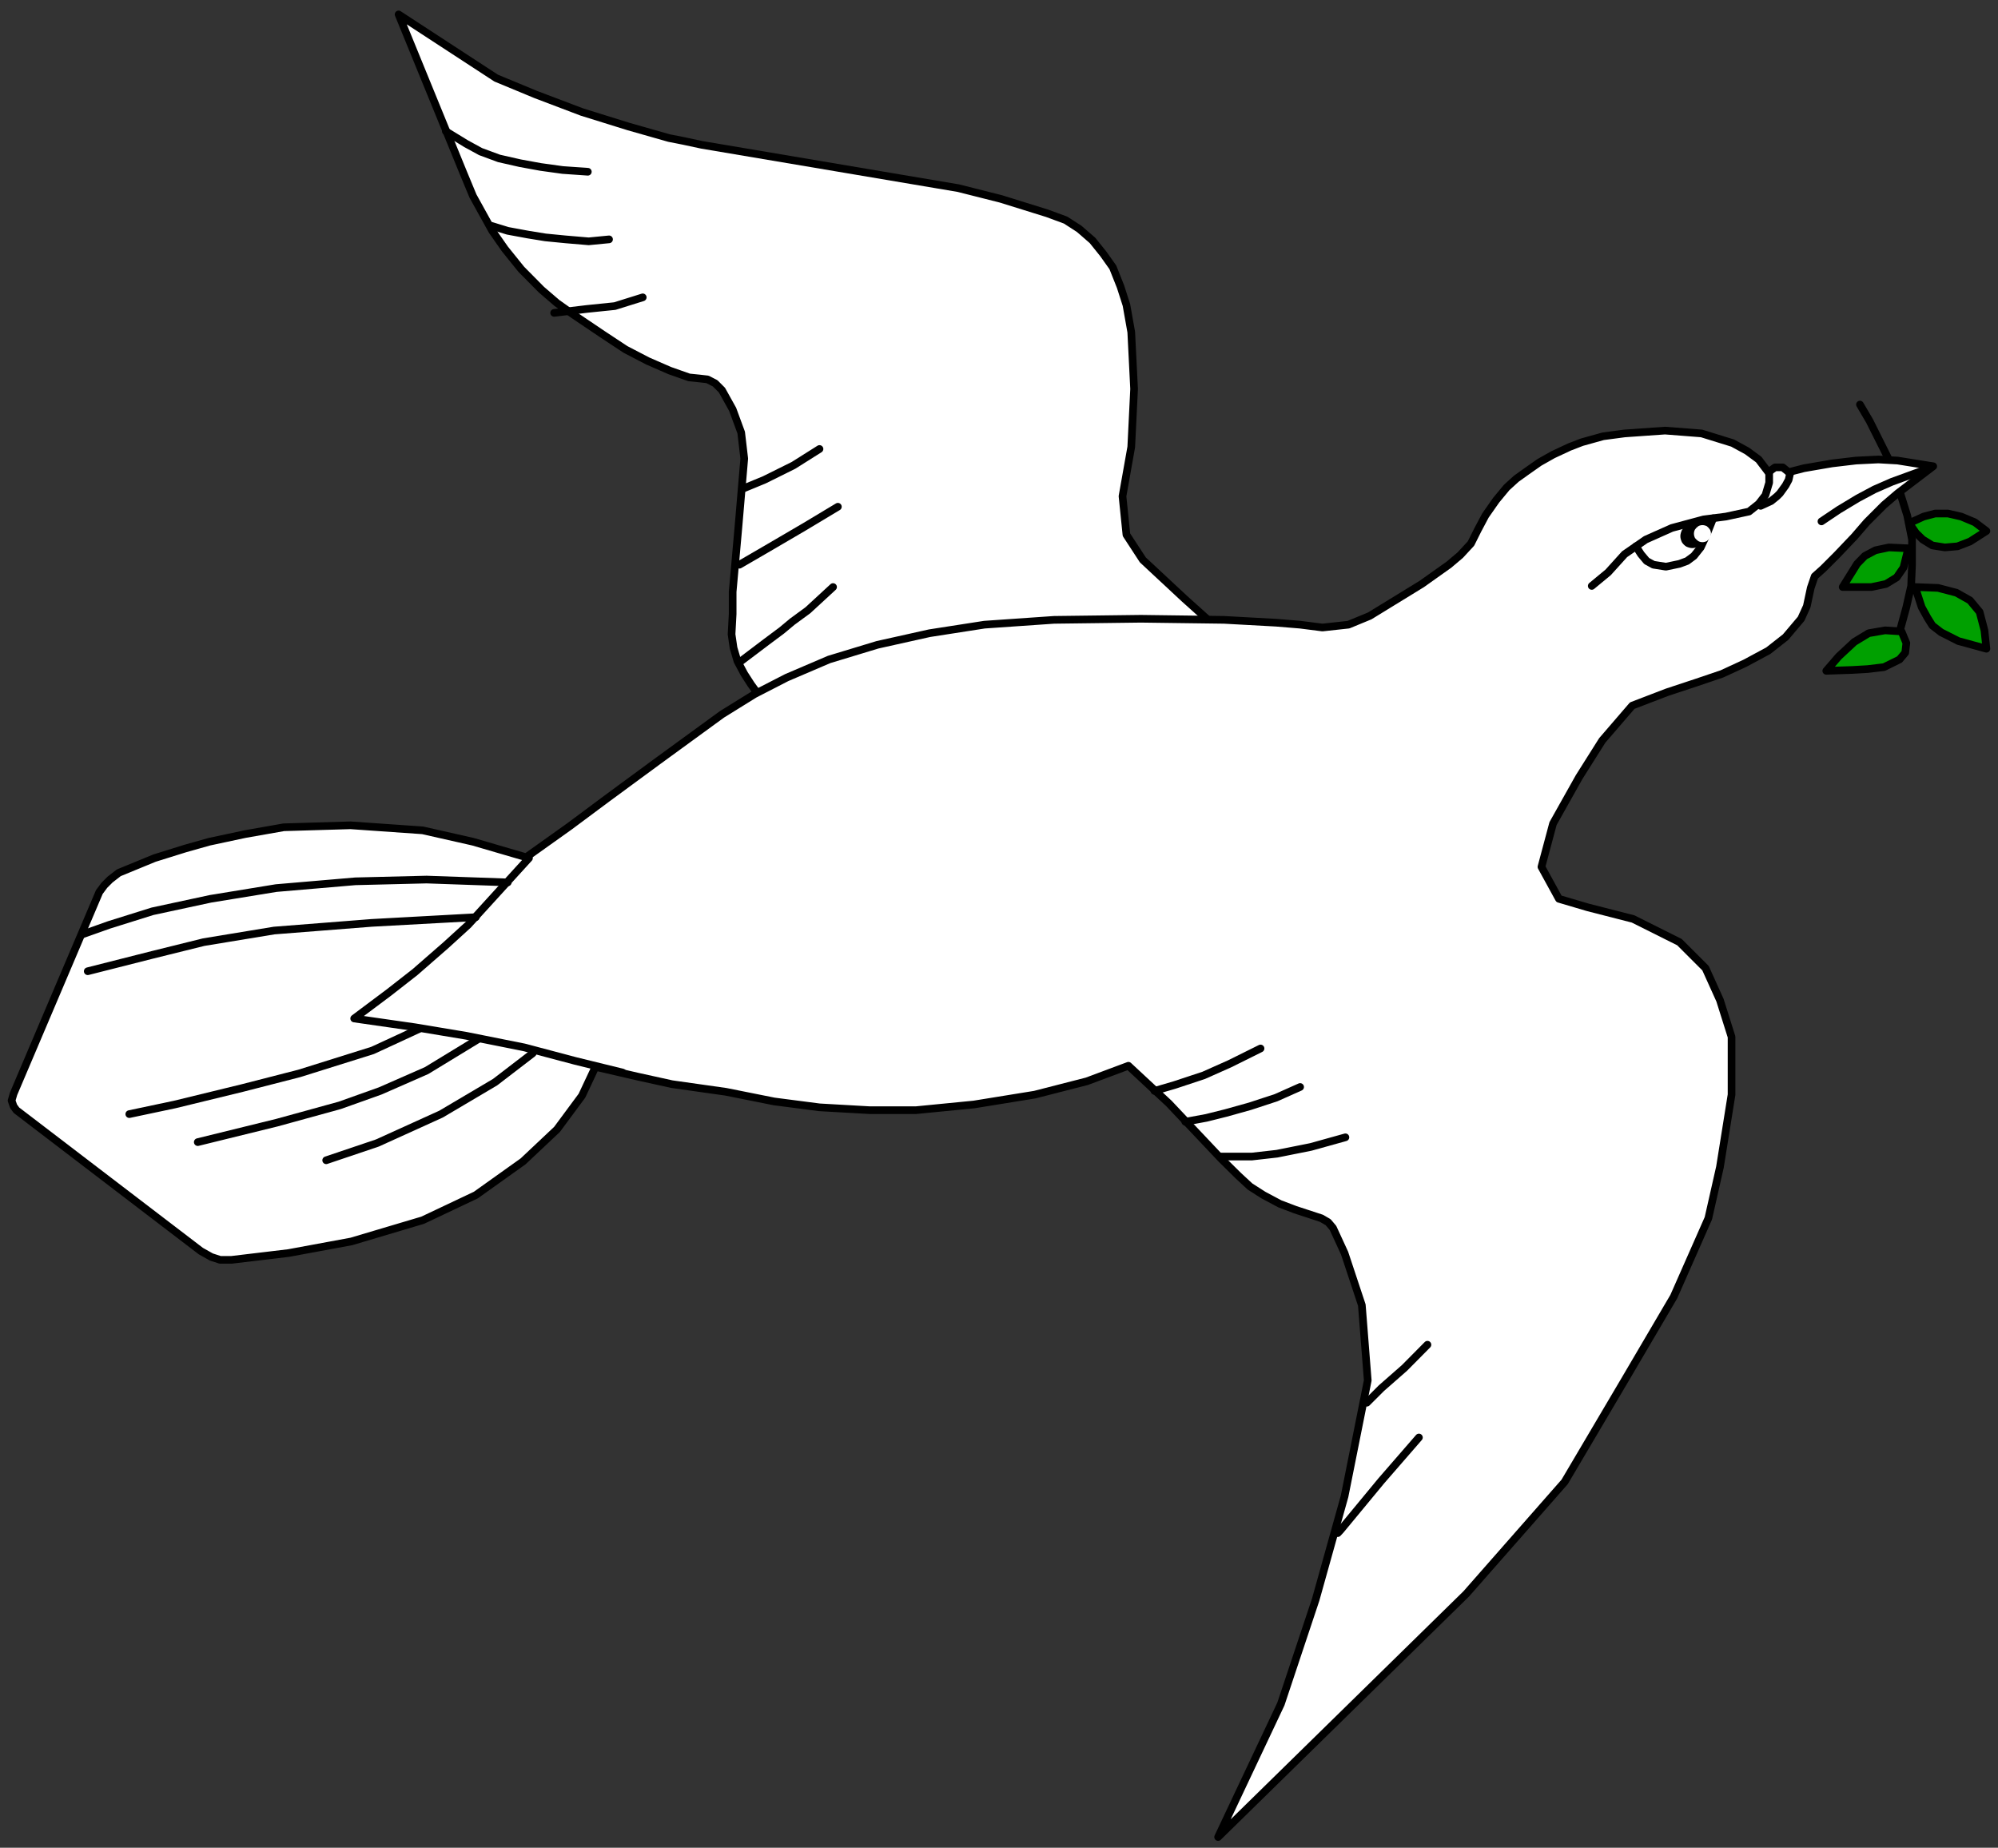 <?xml version="1.0" encoding="UTF-8" standalone="no"?>
<svg
   xmlns:ooo="http://xml.openoffice.org/svg/export"
   xmlns:dc="http://purl.org/dc/elements/1.1/"
   xmlns:cc="http://creativecommons.org/ns#"
   xmlns:rdf="http://www.w3.org/1999/02/22-rdf-syntax-ns#"
   xmlns:svg="http://www.w3.org/2000/svg"
   xmlns="http://www.w3.org/2000/svg"
   xmlns:sodipodi="http://sodipodi.sourceforge.net/DTD/sodipodi-0.dtd"
   xmlns:inkscape="http://www.inkscape.org/namespaces/inkscape"
   version="1.2"
   width="91.33mm"
   height="84.45mm"
   viewBox="0 0 9133 8445"
   preserveAspectRatio="xMidYMid"
   xml:space="preserve"
   id="svg140"
   sodipodi:docname="dove.svg"
   style="fill-rule:evenodd;stroke-width:28.222;stroke-linejoin:round"
   inkscape:version="0.92.5 (2060ec1f9f, 2020-04-08)"><rect x="0" y="0" width="9133" height="8445" fill="#333333" stroke="none"/><sodipodi:namedview
   pagecolor="#ffffff"
   bordercolor="#666666"
   borderopacity="1"
   objecttolerance="10"
   gridtolerance="10"
   guidetolerance="10"
   inkscape:pageopacity="0"
   inkscape:pageshadow="2"
   inkscape:window-width="664"
   inkscape:window-height="487"
   id="namedview142"
   showgrid="false"
   inkscape:zoom="0.2102413"
   inkscape:cx="172.61102"
   inkscape:cy="159.57165"
   inkscape:window-x="0"
   inkscape:window-y="0"
   inkscape:window-maximized="0"
   inkscape:current-layer="svg140" />
 <defs
   class="ClipPathGroup"
   id="defs8">
  <clipPath
   id="presentation_clip_path"
   clipPathUnits="userSpaceOnUse">
   <rect
   x="0"
   y="0"
   width="21000"
   height="29700"
   id="rect2" />
  </clipPath>
  <clipPath
   id="presentation_clip_path_shrink"
   clipPathUnits="userSpaceOnUse">
   <rect
   x="21"
   y="29"
   width="20958"
   height="29641"
   id="rect5" />
  </clipPath>
 </defs>
 <defs
   class="TextShapeIndex"
   id="defs12">
  <g
   ooo:slide="id1"
   ooo:id-list="id3"
   id="g10" />
 </defs>
 <defs
   class="EmbeddedBulletChars"
   id="defs44">
  <g
   id="bullet-char-template-57356"
   transform="matrix(4.8828125e-4,0,0,-4.8828125e-4,0,0)">
   <path
   d="M 580,1141 1163,571 580,0 -4,571 Z"
   id="path14"
   inkscape:connector-curvature="0" />
  </g>
  <g
   id="bullet-char-template-57354"
   transform="matrix(4.8828125e-4,0,0,-4.8828125e-4,0,0)">
   <path
   d="M 8,1128 H 1137 V 0 H 8 Z"
   id="path17"
   inkscape:connector-curvature="0" />
  </g>
  <g
   id="bullet-char-template-10146"
   transform="matrix(4.8828125e-4,0,0,-4.8828125e-4,0,0)">
   <path
   d="M 174,0 602,739 174,1481 1456,739 Z M 1358,739 309,1346 659,739 Z"
   id="path20"
   inkscape:connector-curvature="0" />
  </g>
  <g
   id="bullet-char-template-10132"
   transform="matrix(4.8828125e-4,0,0,-4.8828125e-4,0,0)">
   <path
   d="M 2015,739 1276,0 H 717 l 543,543 H 174 v 393 h 1086 l -543,545 h 557 z"
   id="path23"
   inkscape:connector-curvature="0" />
  </g>
  <g
   id="bullet-char-template-10007"
   transform="matrix(4.8828125e-4,0,0,-4.8828125e-4,0,0)">
   <path
   d="m 0,-2 c -7,16 -16,29 -25,39 l 381,530 c -94,256 -141,385 -141,387 0,25 13,38 40,38 9,0 21,-2 34,-5 21,4 42,12 65,25 l 27,-13 111,-251 280,301 64,-25 24,25 c 21,-10 41,-24 62,-43 C 886,937 835,863 770,784 769,783 710,716 594,584 L 774,223 c 0,-27 -21,-55 -63,-84 l 16,-20 C 717,90 699,76 672,76 641,76 570,178 457,381 L 164,-76 c -22,-34 -53,-51 -92,-51 -42,0 -63,17 -64,51 -7,9 -10,24 -10,44 0,9 1,19 2,30 z"
   id="path26"
   inkscape:connector-curvature="0" />
  </g>
  <g
   id="bullet-char-template-10004"
   transform="matrix(4.8828125e-4,0,0,-4.8828125e-4,0,0)">
   <path
   d="M 285,-33 C 182,-33 111,30 74,156 52,228 41,333 41,471 c 0,78 14,145 41,201 34,71 87,106 158,106 53,0 88,-31 106,-94 l 23,-176 c 8,-64 28,-97 59,-98 l 735,706 c 11,11 33,17 66,17 42,0 63,-15 63,-46 V 965 c 0,-36 -10,-64 -30,-84 L 442,47 C 390,-6 338,-33 285,-33 Z"
   id="path29"
   inkscape:connector-curvature="0" />
  </g>
  <g
   id="bullet-char-template-9679"
   transform="matrix(4.8828125e-4,0,0,-4.8828125e-4,0,0)">
   <path
   d="M 813,0 C 632,0 489,54 383,161 276,268 223,411 223,592 c 0,181 53,324 160,431 106,107 249,161 430,161 179,0 323,-54 432,-161 108,-107 162,-251 162,-431 0,-180 -54,-324 -162,-431 C 1136,54 992,0 813,0 Z"
   id="path32"
   inkscape:connector-curvature="0" />
  </g>
  <g
   id="bullet-char-template-8226"
   transform="matrix(4.8828125e-4,0,0,-4.8828125e-4,0,0)">
   <path
   d="m 346,457 c -73,0 -137,26 -191,78 -54,51 -81,114 -81,188 0,73 27,136 81,188 54,52 118,78 191,78 73,0 134,-26 185,-79 51,-51 77,-114 77,-187 0,-75 -25,-137 -76,-188 -50,-52 -112,-78 -186,-78 z"
   id="path35"
   inkscape:connector-curvature="0" />
  </g>
  <g
   id="bullet-char-template-8211"
   transform="matrix(4.8828125e-4,0,0,-4.8828125e-4,0,0)">
   <path
   d="M -4,459 H 1135 V 606 H -4 Z"
   id="path38"
   inkscape:connector-curvature="0" />
  </g>
  <g
   id="bullet-char-template-61548"
   transform="matrix(4.8828125e-4,0,0,-4.8828125e-4,0,0)">
   <path
   d="m 173,740 c 0,163 58,303 173,419 116,115 255,173 419,173 163,0 302,-58 418,-173 116,-116 174,-256 174,-419 0,-163 -58,-303 -174,-418 C 1067,206 928,148 765,148 601,148 462,206 346,322 231,437 173,577 173,740 Z"
   id="path41"
   inkscape:connector-curvature="0" />
  </g>
 </defs>
 <g
   id="g49"
   transform="translate(-5933,-10627)">
  <g
   id="id2"
   class="Master_Slide">
   <g
   id="bg-id2"
   class="Background" />
   <g
   id="bo-id2"
   class="BackgroundObjects" />
  </g>
 </g>
 <g
   class="SlideGroup"
   id="g138"
   transform="translate(-5933,-10627)">
  <g
   id="g136">
   <g
   id="container-id1">
    <g
   id="id1"
   class="Slide"
   clip-path="url(#presentation_clip_path)">
     <g
   class="Page"
   id="g132">
      <g
   class="Graphic"
   id="g130">
       <g
   id="id3">
        <rect
   class="BoundingBox"
   x="5933"
   y="10627"
   width="9133"
   height="8445"
   id="rect51"
   style="fill:none;stroke:none" />
        <path
   d="m 11563,13557 -216,-194 -190,-177 -75,-115 -18,-176 40,-225 13,-265 -13,-260 -22,-124 -27,-84 -35,-88 -44,-62 -49,-61 -61,-53 -62,-40 -84,-31 -212,-66 -194,-49 -1173,-198 -84,-18 -66,-13 -186,-53 -212,-66 -211,-80 -181,-75 -446,-291 296,724 44,106 88,159 58,83 75,93 92,93 71,61 75,53 132,89 106,70 102,53 101,44 88,31 49,5 35,4 35,18 31,31 49,88 39,106 14,119 -27,317 -26,292 v 101 l -5,93 9,62 18,61 31,58 31,48 48,66 238,40 z"
   id="path53"
   inkscape:connector-curvature="0"
   style="fill:#ffffff;stroke:none" />
        <path
   d="m 11563,13557 -216,-194 -190,-177 -75,-115 -18,-176 40,-225 13,-265 -13,-260 -22,-124 -27,-84 -35,-88 -44,-62 -49,-61 -61,-53 -62,-40 -84,-31 -212,-66 -194,-49 -1173,-198 -84,-18 -66,-13 -186,-53 -212,-66 -211,-80 -181,-75 -446,-291 296,724 44,106 88,159 58,83 75,93 92,93 71,61 75,53 132,89 106,70 102,53 101,44 88,31 49,5 35,4 35,18 31,31 49,88 39,106 14,119 -27,317 -26,292 v 101 l -5,93 9,62 18,61 31,58 31,48 48,66 238,40 z"
   id="path55"
   inkscape:connector-curvature="0"
   style="fill:none;stroke:#000000;stroke-width:35;stroke-linecap:round;stroke-linejoin:round" />
        <path
   d="m 7971,11227 93,57 66,36 84,31 97,22 93,17 101,14 115,8"
   id="path57"
   inkscape:connector-curvature="0"
   style="fill:none;stroke:#000000;stroke-width:35;stroke-linecap:round;stroke-linejoin:round" />
        <path
   d="m 8179,11659 75,23 92,17 80,13 92,9 106,9 93,-9"
   id="path59"
   inkscape:connector-curvature="0"
   style="fill:none;stroke:#000000;stroke-width:35;stroke-linecap:round;stroke-linejoin:round" />
        <path
   d="m 8466,12057 150,-18 127,-13 128,-40"
   id="path61"
   inkscape:connector-curvature="0"
   style="fill:none;stroke:#000000;stroke-width:35;stroke-linecap:round;stroke-linejoin:round" />
        <path
   d="m 9679,12679 -119,75 -133,66 -97,40"
   id="path63"
   inkscape:connector-curvature="0"
   style="fill:none;stroke:#000000;stroke-width:35;stroke-linecap:round;stroke-linejoin:round" />
        <path
   d="m 9763,12943 -155,93 -159,93 -136,79"
   id="path65"
   inkscape:connector-curvature="0"
   style="fill:none;stroke:#000000;stroke-width:35;stroke-linecap:round;stroke-linejoin:round" />
        <path
   d="m 9741,13310 -115,106 -71,52 -48,40 -71,53 -123,93"
   id="path67"
   inkscape:connector-curvature="0"
   style="fill:none;stroke:#000000;stroke-width:35;stroke-linecap:round;stroke-linejoin:round" />
        <path
   d="m 14603,12829 48,154 22,110 v 115 l -4,97 -22,97 -35,128"
   id="path69"
   inkscape:connector-curvature="0"
   style="fill:none;stroke:#000000;stroke-width:35;stroke-linecap:round;stroke-linejoin:round" />
        <path
   d="m 14660,13018 66,-30 53,-14 h 58 l 61,14 62,26 53,40 -75,48 -57,22 -58,5 -57,-9 -44,-27 -31,-30 z"
   id="path71"
   inkscape:connector-curvature="0"
   style="fill:#00a000;stroke:none" />
        <path
   d="m 14660,13018 66,-30 53,-14 h 58 l 61,14 62,26 53,40 -75,48 -57,22 -58,5 -57,-9 -44,-27 -31,-30 z"
   id="path73"
   inkscape:connector-curvature="0"
   style="fill:none;stroke:#000000;stroke-width:35;stroke-linecap:round;stroke-linejoin:round" />
        <path
   d="m 14625,13513 -75,-5 -75,13 -66,40 -71,66 -57,66 119,-4 70,-4 75,-9 71,-35 26,-31 5,-44 z"
   id="path75"
   inkscape:connector-curvature="0"
   style="fill:#00a000;stroke:none" />
        <path
   d="m 14625,13513 -75,-5 -75,13 -66,40 -71,66 -57,66 119,-4 70,-4 75,-9 71,-35 26,-31 5,-44 z"
   id="path77"
   inkscape:connector-curvature="0"
   style="fill:none;stroke:#000000;stroke-width:35;stroke-linecap:round;stroke-linejoin:round" />
        <path
   d="m 14687,13310 105,4 84,22 62,35 44,53 22,84 9,84 -128,-35 -79,-40 -40,-31 -22,-35 -27,-49 z"
   id="path79"
   inkscape:connector-curvature="0"
   style="fill:#00a000;stroke:none" />
        <path
   d="m 14687,13310 105,4 84,22 62,35 44,53 22,84 9,84 -128,-35 -79,-40 -40,-31 -22,-35 -27,-49 z"
   id="path81"
   inkscape:connector-curvature="0"
   style="fill:none;stroke:#000000;stroke-width:35;stroke-linecap:round;stroke-linejoin:round" />
        <path
   d="m 14656,13133 -89,-4 -61,13 -49,26 -35,36 -66,106 h 79 53 l 66,-14 49,-30 31,-45 z"
   id="path83"
   inkscape:connector-curvature="0"
   style="fill:#00a000;stroke:none" />
        <path
   d="m 14656,13133 -89,-4 -61,13 -49,26 -35,36 -66,106 h 79 53 l 66,-14 49,-30 31,-45 z"
   id="path85"
   inkscape:connector-curvature="0"
   style="fill:none;stroke:#000000;stroke-width:35;stroke-linecap:round;stroke-linejoin:round" />
        <path
   d="m 14567,12727 -88,-176 -44,-75"
   id="path87"
   inkscape:connector-curvature="0"
   style="fill:none;stroke:#000000;stroke-width:35;stroke-linecap:round;stroke-linejoin:round" />
        <path
   d="m 14770,12758 -163,-26 -88,-5 -102,5 -110,13 -128,22 -70,18 -27,-22 h -35 l -31,22 -44,-58 -53,-39 -66,-36 -142,-44 -167,-13 -185,13 -98,13 -97,27 -57,22 -75,35 -62,35 -57,40 -49,35 -44,40 -48,58 -49,70 -35,66 -31,62 -49,53 -52,44 -124,88 -238,146 -97,40 -119,13 -102,-13 -110,-9 -238,-13 -380,-5 -397,5 -318,22 -251,39 -238,53 -221,67 -194,83 -146,75 -150,93 -291,212 -234,172 -172,128 -198,141 -243,-71 -230,-52 -330,-23 -305,9 -176,31 -164,35 -110,31 -141,44 -163,67 -40,31 -26,26 -23,31 -392,922 -9,31 9,26 13,18 843,644 48,27 40,13 h 53 l 260,-31 287,-53 326,-97 243,-115 216,-154 155,-146 114,-154 62,-132 190,44 159,35 247,35 220,44 208,27 229,13 h 212 l 265,-26 278,-45 238,-61 190,-71 185,172 238,252 80,79 53,49 61,39 75,40 71,27 119,39 31,18 22,26 53,115 79,238 27,344 -106,530 -132,472 -159,477 -287,608 1134,-1111 450,-512 274,-464 225,-383 158,-358 53,-234 53,-331 v -264 l -53,-168 -66,-146 -119,-119 -212,-106 -207,-53 -132,-39 -80,-146 53,-198 119,-212 106,-168 137,-159 159,-61 136,-45 115,-39 106,-49 106,-57 79,-62 71,-84 26,-57 18,-84 18,-53 39,-35 62,-62 80,-84 57,-66 79,-79 62,-53 z"
   id="path89"
   inkscape:connector-curvature="0"
   style="fill:#ffffff;stroke:none" />
        <path
   d="m 14770,12758 -163,-26 -88,-5 -102,5 -110,13 -128,22 -70,18 -27,-22 h -35 l -31,22 -44,-58 -53,-39 -66,-36 -142,-44 -167,-13 -185,13 -98,13 -97,27 -57,22 -75,35 -62,35 -57,40 -49,35 -44,40 -48,58 -49,70 -35,66 -31,62 -49,53 -52,44 -124,88 -238,146 -97,40 -119,13 -102,-13 -110,-9 -238,-13 -380,-5 -397,5 -318,22 -251,39 -238,53 -221,67 -194,83 -146,75 -150,93 -291,212 -234,172 -172,128 -198,141 -243,-71 -230,-52 -330,-23 -305,9 -176,31 -164,35 -110,31 -141,44 -163,67 -40,31 -26,26 -23,31 -392,922 -9,31 9,26 13,18 843,644 48,27 40,13 h 53 l 260,-31 287,-53 326,-97 243,-115 216,-154 155,-146 114,-154 62,-132 190,44 159,35 247,35 220,44 208,27 229,13 h 212 l 265,-26 278,-45 238,-61 190,-71 185,172 238,252 80,79 53,49 61,39 75,40 71,27 119,39 31,18 22,26 53,115 79,238 27,344 -106,530 -132,472 -159,477 -287,608 1134,-1111 450,-512 274,-464 225,-383 158,-358 53,-234 53,-331 v -264 l -53,-168 -66,-146 -119,-119 -212,-106 -207,-53 -132,-39 -80,-146 53,-198 119,-212 106,-168 137,-159 159,-61 136,-45 115,-39 106,-49 106,-57 79,-62 71,-84 26,-57 18,-84 18,-53 39,-35 62,-62 80,-84 57,-66 79,-79 62,-53 z"
   id="path91"
   inkscape:connector-curvature="0"
   style="fill:none;stroke:#000000;stroke-width:35;stroke-linecap:round;stroke-linejoin:round" />
        <path
   d="m 8254,14660 -371,-13 -326,8 -362,31 -300,49 -265,57 -198,62 -124,44"
   id="path93"
   inkscape:connector-curvature="0"
   style="fill:none;stroke:#000000;stroke-width:35;stroke-linecap:round;stroke-linejoin:round" />
        <path
   d="m 8108,14819 -476,26 -446,35 -322,53 -234,58 -296,75"
   id="path95"
   inkscape:connector-curvature="0"
   style="fill:none;stroke:#000000;stroke-width:35;stroke-linecap:round;stroke-linejoin:round" />
        <path
   d="m 7848,15330 -212,98 -335,105 -261,67 -308,75 -208,44"
   id="path97"
   inkscape:connector-curvature="0"
   style="fill:none;stroke:#000000;stroke-width:35;stroke-linecap:round;stroke-linejoin:round" />
        <path
   d="m 8121,15375 -238,145 -212,93 -185,66 -287,79 -362,89"
   id="path99"
   inkscape:connector-curvature="0"
   style="fill:none;stroke:#000000;stroke-width:35;stroke-linecap:round;stroke-linejoin:round" />
        <path
   d="m 8368,15441 -172,132 -247,146 -291,132 -234,79"
   id="path101"
   inkscape:connector-curvature="0"
   style="fill:none;stroke:#000000;stroke-width:35;stroke-linecap:round;stroke-linejoin:round" />
        <path
   d="m 8351,14549 -278,305 -102,93 -141,123 -119,93 -159,119 278,40 234,39 265,53 234,62 216,53"
   id="path103"
   inkscape:connector-curvature="0"
   style="fill:none;stroke:#000000;stroke-width:35;stroke-linecap:round;stroke-linejoin:round" />
        <path
   d="m 13723,13078 c 0,9 -3,18 -7,27 -5,8 -12,15 -20,20 -9,4 -18,7 -27,7 -10,0 -19,-3 -28,-7 -8,-5 -15,-12 -20,-20 -4,-9 -7,-18 -7,-27 0,-10 3,-19 7,-28 5,-8 12,-15 20,-20 9,-4 18,-7 28,-7 9,0 18,3 27,7 8,5 15,12 20,20 4,9 7,18 7,28 z"
   id="path105"
   inkscape:connector-curvature="0"
   style="fill:#000000;stroke:none" />
        <path
   d="m 13764,12996 -30,75 -27,58 -31,39 -31,23 -35,13 -62,13 -57,-9 -31,-17 -26,-31 -23,-36"
   id="path107"
   inkscape:connector-curvature="0"
   style="fill:none;stroke:#000000;stroke-width:35;stroke-linecap:round;stroke-linejoin:round" />
        <path
   d="m 13754,13054 c 0,9 -3,18 -7,26 -5,8 -12,14 -20,19 -9,5 -18,7 -27,7 -10,0 -19,-2 -28,-7 -8,-5 -15,-11 -20,-19 -4,-8 -7,-17 -7,-26 0,-10 3,-19 7,-27 5,-8 12,-14 20,-19 9,-5 18,-7 28,-7 9,0 18,2 27,7 8,5 15,11 20,19 4,8 7,17 7,27 z"
   id="path109"
   inkscape:connector-curvature="0"
   style="fill:#000000;stroke:none" />
        <path
   d="m 13754,13066 c 0,7 -2,14 -5,20 -4,5 -9,10 -14,14 -6,3 -13,5 -20,5 -7,0 -14,-2 -19,-5 -6,-4 -11,-9 -15,-14 -3,-6 -5,-13 -5,-20 0,-7 2,-14 5,-19 4,-6 9,-11 15,-15 5,-3 12,-5 19,-5 7,0 14,2 20,5 5,4 10,9 14,15 3,5 5,12 5,19 z"
   id="path111"
   inkscape:connector-curvature="0"
   style="fill:#ffffff;stroke:none" />
        <path
   d="m 11695,15419 -141,70 -119,53 -133,44 -92,27"
   id="path113"
   inkscape:connector-curvature="0"
   style="fill:none;stroke:#000000;stroke-width:35;stroke-linecap:round;stroke-linejoin:round" />
        <path
   d="m 11876,15595 -110,49 -119,39 -111,31 -88,22 -97,18"
   id="path115"
   inkscape:connector-curvature="0"
   style="fill:none;stroke:#000000;stroke-width:35;stroke-linecap:round;stroke-linejoin:round" />
        <path
   d="m 12083,15825 -158,44 -155,31 -115,13 h -145"
   id="path117"
   inkscape:connector-curvature="0"
   style="fill:none;stroke:#000000;stroke-width:35;stroke-linecap:round;stroke-linejoin:round" />
        <path
   d="m 12458,16773 -105,106 -106,93 -66,66"
   id="path119"
   inkscape:connector-curvature="0"
   style="fill:none;stroke:#000000;stroke-width:35;stroke-linecap:round;stroke-linejoin:round" />
        <path
   d="m 12419,17197 -172,198 -186,225 -13,14"
   id="path121"
   inkscape:connector-curvature="0"
   style="fill:none;stroke:#000000;stroke-width:35;stroke-linecap:round;stroke-linejoin:round" />
        <path
   d="m 14020,12780 v 53 l -17,57 -31,40 -44,35 -106,23 -102,13 -145,39 -119,53 -97,67 -75,83 -75,62"
   id="path123"
   inkscape:connector-curvature="0"
   style="fill:none;stroke:#000000;stroke-width:35;stroke-linecap:round;stroke-linejoin:round" />
        <path
   d="m 14117,12785 -8,35 -14,26 -26,36 -13,13 -27,22 -48,22"
   id="path125"
   inkscape:connector-curvature="0"
   style="fill:none;stroke:#000000;stroke-width:35;stroke-linecap:round;stroke-linejoin:round" />
        <path
   d="m 14740,12771 -159,58 -80,35 -75,40 -88,53 -79,53"
   id="path127"
   inkscape:connector-curvature="0"
   style="fill:none;stroke:#000000;stroke-width:35;stroke-linecap:round;stroke-linejoin:round" />
       </g>
      </g>
     </g>
    </g>
   </g>
  </g>
 </g>
</svg>